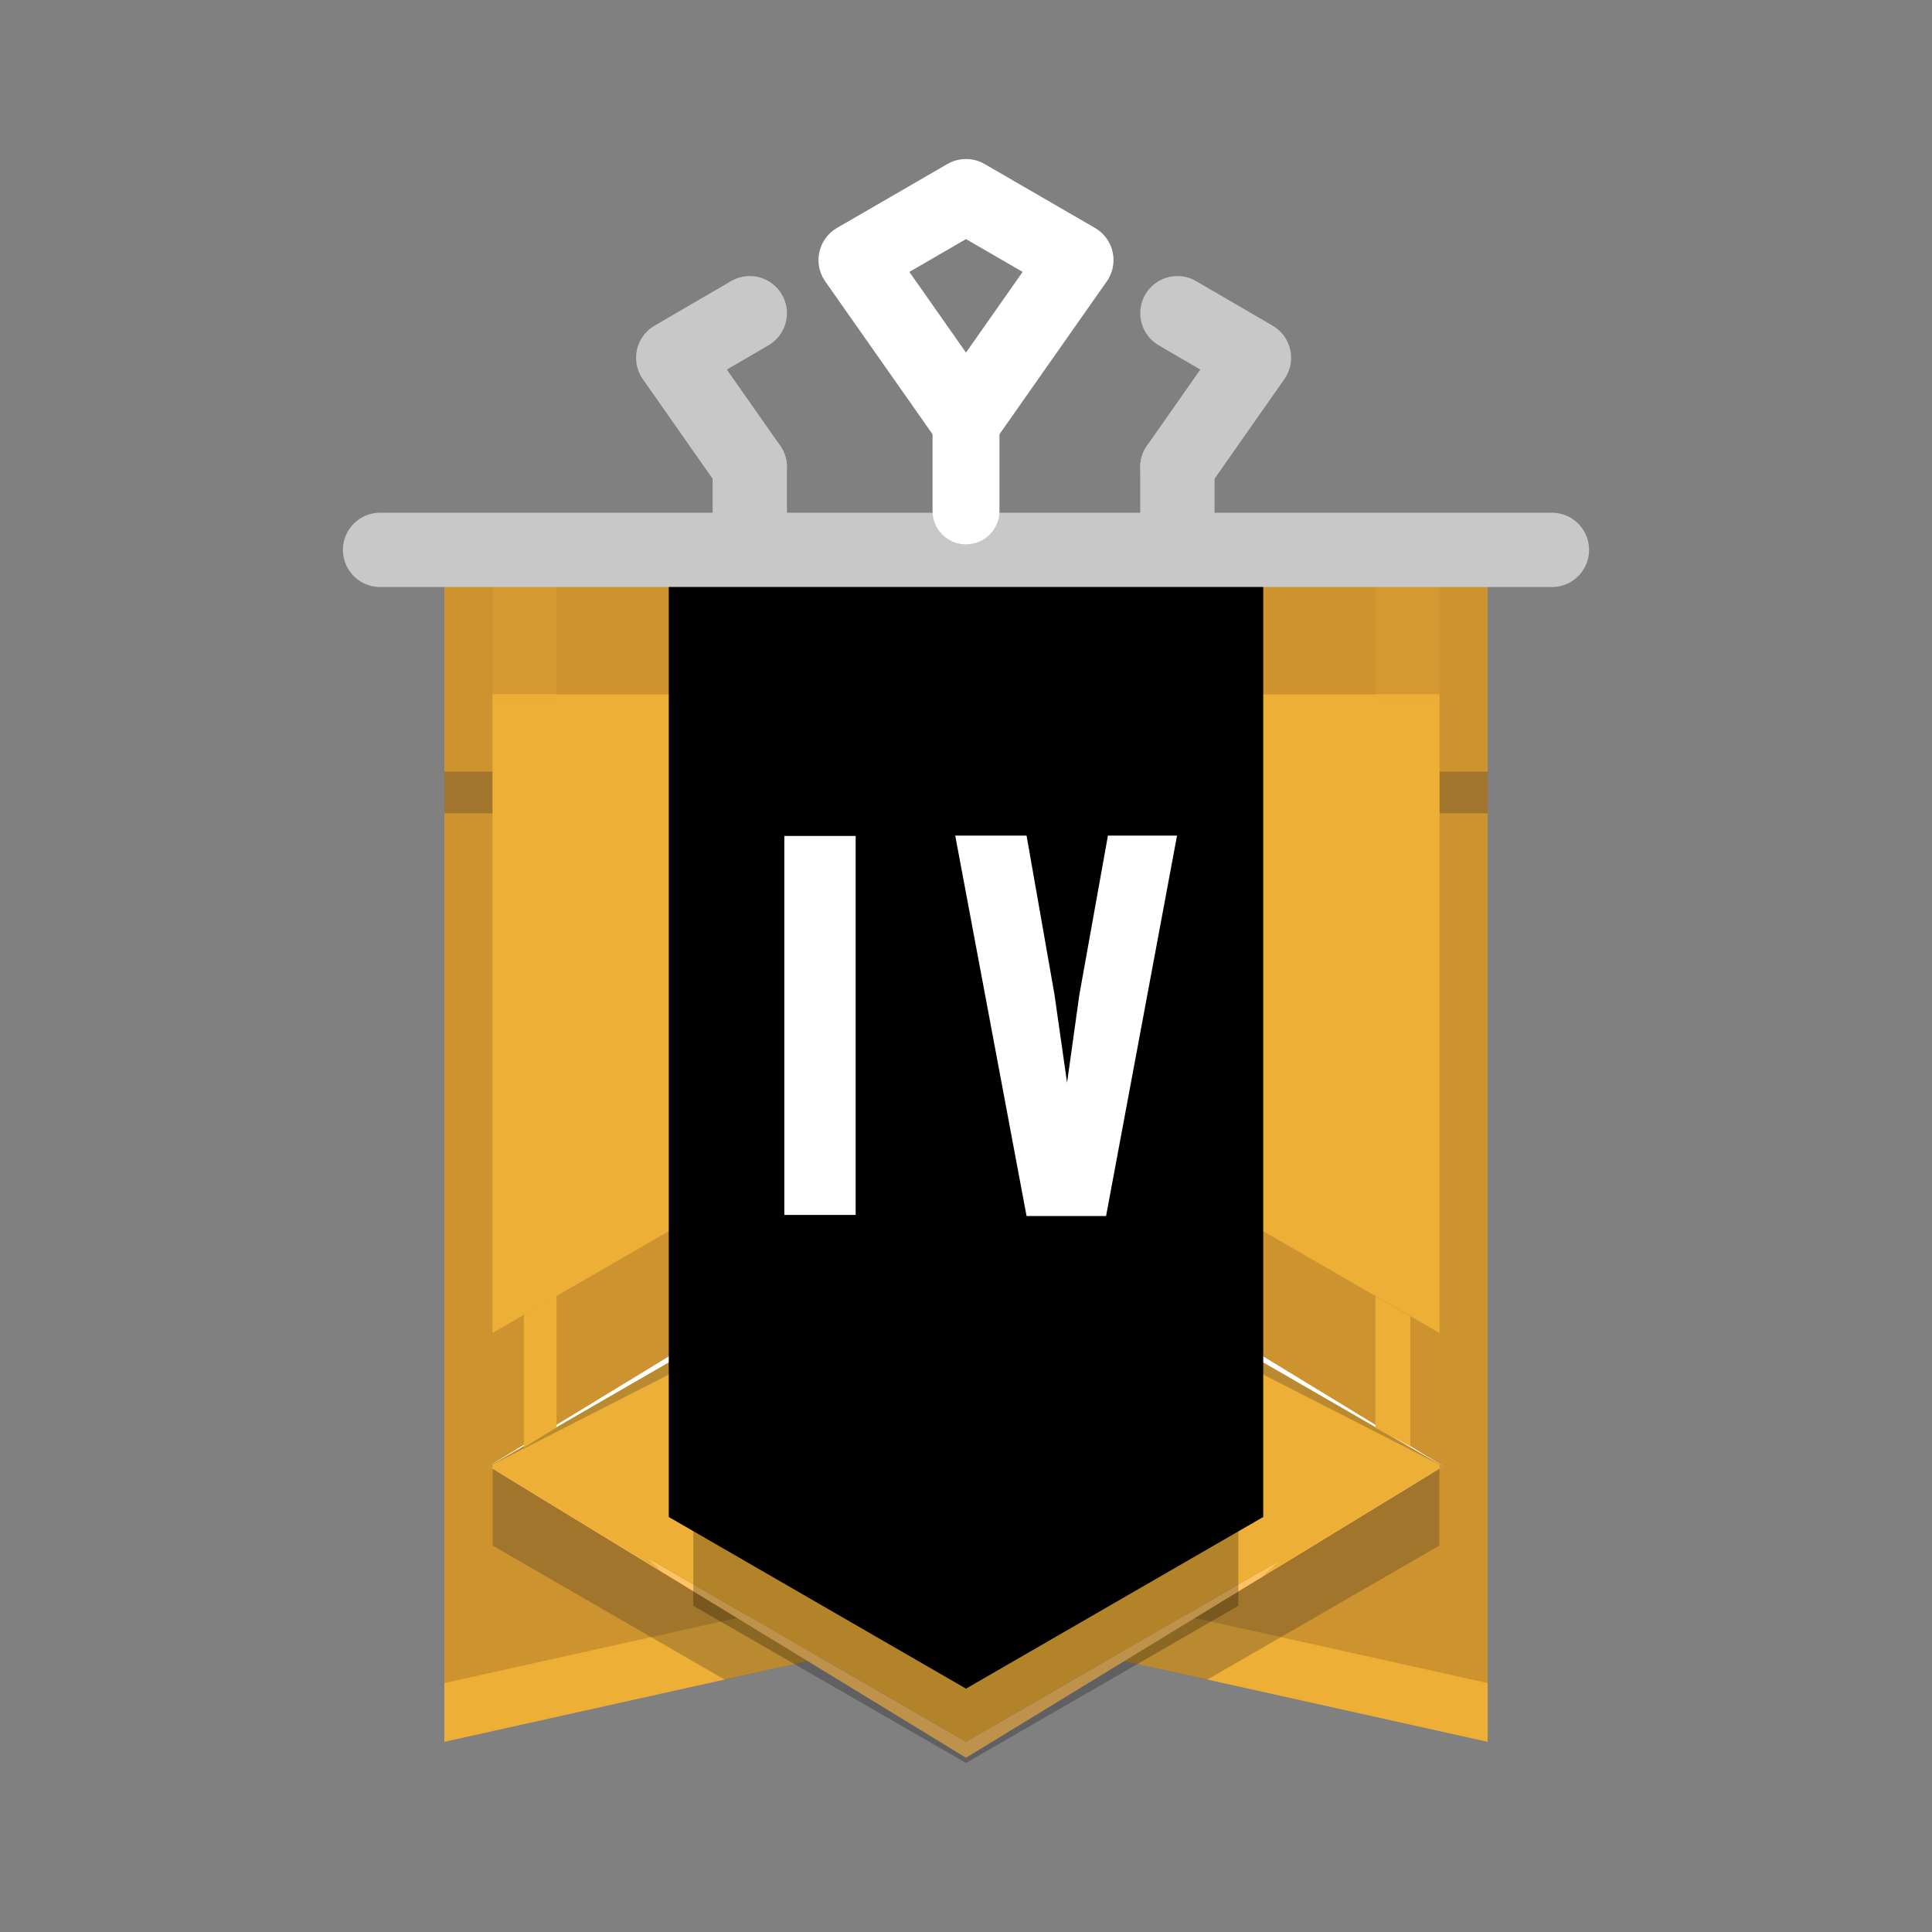 <?xml version="1.0" encoding="utf-8"?>
<!-- Generator: Adobe Illustrator 16.0.0, SVG Export Plug-In . SVG Version: 6.00 Build 0)  -->
<!DOCTYPE svg PUBLIC "-//W3C//DTD SVG 1.1//EN" "http://www.w3.org/Graphics/SVG/1.1/DTD/svg11.dtd">
<svg version="1.1" xmlns="http://www.w3.org/2000/svg" xmlns:xlink="http://www.w3.org/1999/xlink" x="0px" y="0px" width="52px"
	 height="52px" viewBox="0 0 52 52" enable-background="new 0 0 52 52" xml:space="preserve">
<rect x="0" y="0" width="52" height="52" fill="#808080" stroke="none"/>
<symbol  id="League_x5F_Gold_x5F_Small" viewBox="-26.05 -26.05 52.1 52.1">
	<g id="League_x5F_Gold_2_">
		<polygon opacity="0" fill="#EDAF35" points="18.01,-10.48 0,-20.88 -18.01,-10.48 -18.01,10.32 0,20.72 18.01,10.32 		"/>
		<polygon opacity="0" fill="none" stroke="#231F20" stroke-width="0.104" stroke-miterlimit="10" points="26,-26 -26,-26 -26,26 
			26,26 		"/>
		<polygon fill="#CC932F" points="-14.04,-20.88 0,-17.76 14.04,-20.88 14.04,11.2 -14.04,11.2 		"/>
		<polyline fill="#CC932F" points="12.74,11.2 12.74,7.31 -12.74,7.31 -12.74,11.31 		"/>
		<polygon fill="#EDAF35" points="14.04,-20.88 14.04,-19.3 0,-16.18 -14.04,-19.3 -14.04,-20.88 0,-17.76 		"/>
		<polygon fill="#EDAF35" points="-12.74,-13.52 0,-20.88 12.74,-13.52 12.74,7.31 -12.74,7.31 		"/>
		<polygon opacity="0.25" fill="#231F20" points="-12.74,4.11 -14.04,4.11 -14.04,5.23 -12.74,5.23 		"/>
		<polygon opacity="0.25" fill="#231F20" points="14.04,4.11 12.74,4.11 12.74,5.23 14.04,5.23 		"/>
		<path opacity="0.25" fill="#231F20" d="M-12.74-15.6l6.25-3.61l2.59,0.58l-8.84,5.1V-15.6z M3.9-18.63l2.59-0.58l6.25,3.61v2.07
			L3.9-18.63z"/>
		<polygon fill="#FFC364" points="12.94,-13.41 0,-20.88 -12.94,-13.41 0,-21.31 		"/>
		<path fill="#EDAF35" d="M-12.74-13.52l4.52-2.76l-2.8,2.8v20.8h-1.72V-13.52z M11.02,7.31v-20.98l-3.07-2.78l4.79,2.93V7.31H11.02
			z"/>
		<g>
			<polygon fill="#CC932F" points="12.94,-13.52 12.94,-9.99 0,-2.52 -12.94,-9.99 -12.94,-13.52 0,-6.05 			"/>
			<polygon opacity="0.25" fill="#231F20" points="-12.94,-13.52 0,-6.05 12.94,-13.52 0,-6.91 			"/>
			<polygon fill="#FFFFFF" points="-12.94,-13.52 0,-6.05 12.94,-13.52 0,-5.63 			"/>
		</g>
		<path fill="#EDAF35" d="M-11.02-12.42v3.54l-0.88-0.51v-3.57 M11.96-12.93v3.5l-0.94,0.54v-3.54"/>
		<path opacity="0.25" fill="#EDAF35" d="M-11.02,7.1v4.1h-1.72V7.09 M12.74,7.09v4.11h-1.72V7.06"/>
		<g>
			<g>
				
					<line fill="none" stroke="#C8C8C8" stroke-width="2" stroke-linecap="round" stroke-linejoin="round" stroke-miterlimit="10" x1="15.77" y1="11.2" x2="-15.77" y2="11.2"/>
			</g>
			<g>
				
					<polyline fill="none" stroke="#C8C8C8" stroke-width="2" stroke-linecap="round" stroke-linejoin="round" stroke-miterlimit="10" points="
					-5.82,13.43 -7.88,16.37 -5.82,17.57 				"/>
				
					<line fill="none" stroke="#C8C8C8" stroke-width="2" stroke-linecap="round" stroke-linejoin="round" stroke-miterlimit="10" x1="-5.82" y1="13.43" x2="-5.82" y2="11.68"/>
			</g>
			<g>
				
					<polyline fill="none" stroke="#C8C8C8" stroke-width="2" stroke-linecap="round" stroke-linejoin="round" stroke-miterlimit="10" points="
					5.69,17.57 7.75,16.37 5.69,13.43 				"/>
				
					<line fill="none" stroke="#C8C8C8" stroke-width="2" stroke-linecap="round" stroke-linejoin="round" stroke-miterlimit="10" x1="5.69" y1="13.43" x2="5.69" y2="11.68"/>
			</g>
			
				<polygon fill="none" stroke="#FFFFFF" stroke-width="2" stroke-linecap="round" stroke-linejoin="round" stroke-miterlimit="10" points="
				0,14.77 -2.97,19 0,20.72 2.97,19 			"/>
			
				<line fill="none" stroke="#FFFFFF" stroke-width="1.801" stroke-linecap="round" stroke-linejoin="round" stroke-miterlimit="10" x1="0" y1="14.77" x2="0" y2="12.25"/>
		</g>
	</g>
</symbol>
<symbol  id="Position_x5F_4_x5F_Small" viewBox="-26.05 -26.05 52.1 52.1">
	<g id="Position_x5F_4_2_">
		<polygon opacity="0" fill="none" stroke="#FF0000" stroke-width="1.04" stroke-miterlimit="10" points="-18.01,10.32 0,20.72 
			18.01,10.32 18.01,-10.48 0,-20.88 -18.01,-10.48 		"/>
		<polygon opacity="0" fill="none" stroke="#FF0000" stroke-width="1.04" stroke-miterlimit="10" points="-14.77,-8.61 0,-0.08 
			14.77,-8.61 14.77,-8.61 0,-17.14 -14.77,-8.61 		"/>
		<polygon opacity="0" fill="none" stroke="#231F20" stroke-width="0.104" stroke-miterlimit="10" points="26,-26 -26,-26 -26,26 
			26,26 		"/>
		<g>
			<polygon opacity="0.25" points="7.33,-16.65 7.33,3.08 0,3.08 -7.34,3.08 -7.34,-16.65 0,-20.88 			"/>
			<polygon points="8,-14.26 8,10.77 0,10.77 -8,10.77 -8,-14.26 0,-18.88 			"/>
			<g>
				<path fill="#FFFFFF" d="M-4.89-6.13v10.2h1.92v-10.2H-4.89z"/>
				<path fill="#FFFFFF" d="M1.63-6.16L-0.29,4.08h1.92l0.75-4.27l0.34-2.38l0.33,2.36l0.77,4.29h1.86L3.77-6.16H1.63z"/>
			</g>
		</g>
		<polygon fill="none" points="14.04,10.32 0,10.33 -14.04,10.32 -14.04,-12.78 0,-20.88 14.04,-12.78 		"/>
	</g>
</symbol>
<g id="Layer_1" display="none">
</g>
<g id="_x5B_HBE_x5D__-_Bg" display="none">
	<rect x="-20.05" y="-285.09" display="inline" fill="#3A3A3A" width="360.67" height="562.52"/>
</g>
<g id="_x5B_HBE_x5D__-_Struct" display="none">
	<g id="League_x5F_Bronze" display="inline">
	</g>
</g>
<g id="Bases">
	
		<use xlink:href="#League_x5F_Gold_x5F_Small"  width="52.1" height="52.1" id="XMLID_112_" x="-26.05" y="-26.05" transform="matrix(1 0 0 -1 26 26)" overflow="visible"/>
	<g id="League_x5F_Diamond_x5F_Small">
		<g id="League_x5F_Diamond">
		</g>
	</g>
</g>
<g id="Compound">
	<g id="Rank_x5F_Copper_x5F_4_x5F_Small_1_">
		<g id="Rank_x5F_Copper_x5F_4_2_">
		</g>
	</g>
	<g id="Rank_x5F_Copper_x5F_4_x5F_Small_2_">
		<g id="Rank_x5F_Copper_x5F_4_3_">
		</g>
	</g>
	<g id="Rank_x5F_Copper_x5F_4_5_">
		<g id="League_x5F_Copper">
		</g>
	</g>
	<g id="Rank_x5F_Copper_x5F_4_x5F_Small_4_">
		<g id="Rank_x5F_Copper_x5F_4_6_">
		</g>
	</g>
	<g id="Rank_x5F_Copper_x5F_4_x5F_Small_3_">
		<g id="Rank_x5F_Copper_x5F_4_4_">
			
				<use xlink:href="#Position_x5F_4_x5F_Small"  width="52.1" height="52.1" id="XMLID_113_" x="-26.05" y="-26.05" transform="matrix(1 0 0 -1 26 26.57)" overflow="visible"/>
		</g>
	</g>
	<g id="Rank_x5F_Copper_x5F_4_x5F_Small">
		<g id="Rank_x5F_Copper_x5F_4">
		</g>
	</g>
	<g id="Position_x5F_1_x5F_Small">
		<g id="Position_x5F_1_1_">
		</g>
	</g>
	<g id="Rank_x5F_Copper_x5F_3">
	</g>
	<g id="Rank_x5F_Copper_x5F_2">
	</g>
	<g id="Rank_x5F_Copper_x5F_1">
	</g>
	<g id="Rank_x5F_Bronze_x5F_4">
	</g>
	<g id="Rank_x5F_Bronze_x5F_3">
	</g>
	<g id="Rank_x5F_Bronze_x5F_2">
	</g>
	<g id="Rank_x5F_Bronze_x5F_1">
	</g>
	<g id="Rank_x5F_Silver_x5F_4">
	</g>
	<g id="Rank_x5F_Silver_x5F_3">
	</g>
	<g id="Rank_x5F_Silver_x5F_2">
	</g>
	<g id="Rank_x5F_Silver_x5F_1">
	</g>
	<g id="Rank_x5F_Gold_x5F_4">
	</g>
	<g id="Rank_x5F_Gold_x5F_3">
	</g>
	<g id="Rank_x5F_Gold_x5F_2">
	</g>
	<g id="Rank_x5F_Gold_x5F_1">
	</g>
	<g id="Rank_x5F_Platinum_x5F_4">
	</g>
	<g id="Rank_x5F_Platinum_x5F_3">
	</g>
	<g id="Rank_x5F_Platinum_x5F_2">
	</g>
	<g id="Rank_x5F_Platinum_x5F_1">
		<g id="Position_x5F_1">
		</g>
	</g>
</g>
</svg>
